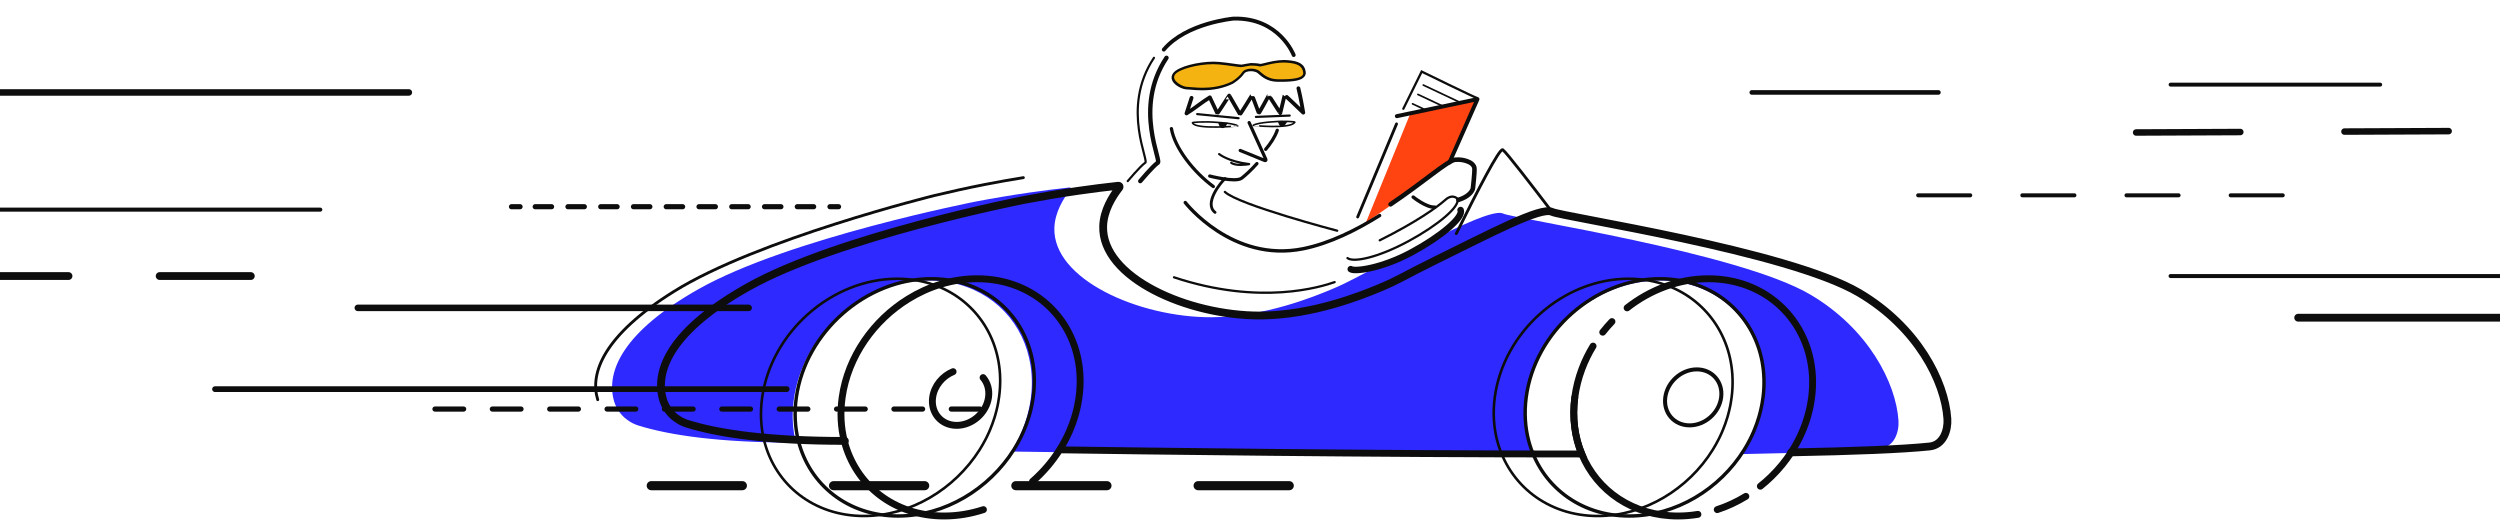 <svg width="1920" height="399" viewBox="0 0 1920 399" fill="none" xmlns="http://www.w3.org/2000/svg">
<g clip-path="url(#clip0_1520_13807)">
<path d="M1049 171L1083 87.5L1134 76L1113.5 124C1100 136 1065.1 159.778 1049 171Z" fill="#FF4412"/>
<path d="M893.805 38.099C911.043 17.548 947.295 14.287 947.295 14.287C982.551 13.3 993.562 42.272 993.562 42.272" stroke="#0D0D0D" stroke-width="3" stroke-miterlimit="10" stroke-linecap="round" stroke-linejoin="round"/>
<path d="M821.473 143.964C822.271 143.876 822.689 144.744 822.169 145.414C816.714 152.412 810.184 162.947 809.756 174.915C808.342 214.49 874.676 243.823 930.334 243.647C970.931 243.519 1009.52 227.608 1021.38 222.716C1037.08 216.239 1041.43 212.784 1063.86 201.786C1107.63 180.318 1145.99 159.885 1154.47 164.04C1162.4 167.922 1335.4 193.863 1390.23 226.162C1434.92 252.46 1456.15 294.149 1458.03 322.981C1458.61 331.939 1454.75 343.14 1444.39 344.211C1423.14 346.405 1385.65 347.851 1338.04 348.745C1343.18 340.858 1347.29 332.283 1350.11 323.245C1350.4 322.342 1350.67 321.434 1350.93 320.522C1350.93 320.518 1350.93 320.518 1350.93 320.518C1351.31 319.147 1351.67 317.768 1352 316.38C1352.22 315.455 1352.42 314.52 1352.61 313.586C1352.8 312.652 1352.98 311.718 1353.14 310.775C1353.39 309.36 1353.6 307.937 1353.78 306.509L1353.84 306.06C1353.87 305.818 1353.9 305.575 1353.93 305.333C1353.97 304.941 1354.02 304.549 1354.05 304.156C1354.09 303.799 1354.13 303.443 1354.16 303.086C1354.17 302.967 1354.19 302.861 1354.17 302.715C1354.15 302.425 1354.23 302.129 1354.27 301.83C1354.27 301.821 1354.27 301.817 1354.27 301.808C1354.3 301.424 1354.32 301.041 1354.34 300.658C1354.37 300.27 1354.39 299.882 1354.42 299.499C1354.43 299.146 1354.45 298.798 1354.46 298.45C1354.49 297.754 1354.51 297.062 1354.52 296.37C1354.52 296.366 1354.52 296.366 1354.52 296.361C1354.53 296.031 1354.53 295.7 1354.53 295.37C1354.54 294.713 1354.54 294.061 1354.53 293.409C1354.53 293.405 1354.53 293.405 1354.53 293.4C1354.52 293.092 1354.52 292.783 1354.51 292.475C1354.49 291.858 1354.47 291.25 1354.44 290.637C1354.44 290.637 1354.44 290.633 1354.44 290.629C1354.41 290.047 1354.38 289.47 1354.34 288.888V288.884C1351.92 252.359 1326.88 223.783 1291.28 216.97C1291.28 216.97 1291.27 216.97 1291.27 216.97C1290.39 216.799 1289.49 216.64 1288.59 216.499C1288.59 216.495 1288.59 216.495 1288.58 216.499C1287.95 216.393 1287.31 216.301 1286.67 216.217C1286.03 216.129 1285.39 216.05 1284.74 215.975C1283.72 215.856 1282.69 215.759 1281.66 215.679C1279.34 215.499 1277 215.406 1274.61 215.406C1224.47 215.406 1178.47 256.192 1171.88 306.509C1169.82 322.258 1171.87 337.077 1177.21 350.001C1016.46 350.067 836.107 347.657 776.651 346.789C778.329 344.132 779.894 341.4 781.33 338.606C781.687 337.914 782.04 337.214 782.379 336.513C782.881 335.477 783.371 334.433 783.838 333.38C784.098 332.803 784.349 332.225 784.591 331.644C785.935 328.489 787.12 325.263 788.134 321.976C788.315 321.394 788.491 320.808 788.658 320.218C789.341 317.856 789.941 315.468 790.447 313.049C790.606 312.291 790.756 311.528 790.897 310.766C791.161 309.338 791.39 307.906 791.589 306.465C791.716 305.544 791.831 304.623 791.928 303.707C791.959 303.447 791.985 303.191 792.007 302.936C792.047 302.561 792.082 302.191 792.113 301.821C792.183 301.068 792.236 300.314 792.285 299.569C792.316 299.137 792.338 298.71 792.355 298.283C792.404 297.256 792.439 296.229 792.452 295.211C792.465 294.255 792.47 293.308 792.452 292.36C792.435 291.149 792.391 289.946 792.316 288.751C792.285 288.209 792.249 287.667 792.205 287.13C789.663 253.725 768.001 227.237 736.539 218.499C736.032 218.358 735.525 218.222 735.01 218.09C735.005 218.085 735.005 218.085 735.001 218.09C733.943 217.817 732.877 217.561 731.802 217.332H731.797C730.938 217.142 730.07 216.97 729.198 216.812C728.907 216.759 728.612 216.706 728.321 216.658C727.708 216.552 727.091 216.455 726.479 216.362C726.148 216.314 725.818 216.265 725.479 216.221C724.492 216.085 723.496 215.966 722.491 215.864C722.152 215.829 721.821 215.798 721.482 215.768C718.732 215.521 715.93 215.397 713.079 215.406C662.444 215.569 616.155 256.787 609.545 307.571C608.06 318.989 608.739 329.903 611.277 339.941C552.133 339.941 514.502 334.27 490.58 326.898C480.881 323.911 473.641 316.503 471.209 306.655C465.86 285.028 478.268 254.804 536.728 221.897C605.919 182.9 749.401 154.791 749.401 154.791H749.414C762.572 152.275 776.285 149.948 790.522 147.891C801.128 146.357 811.457 145.057 821.473 143.964Z" fill="#2E29FF"/>
<path d="M915.965 94.52C913.947 93.533 927.823 93.625 927.823 93.625C927.823 93.625 947.405 94.123 950.652 96.701C950.824 96.837 918.379 99.622 915.965 94.52Z" stroke="#0D0D0D" stroke-width="1.26" stroke-miterlimit="10" stroke-linecap="round"/>
<path d="M951.212 90.788L919.441 87.624" stroke="#0D0D0D" stroke-width="1.68" stroke-miterlimit="10" stroke-linecap="round"/>
<path d="M964.528 89.792L990.469 88.76" stroke="#0D0D0D" stroke-width="1.68" stroke-miterlimit="10" stroke-linecap="round"/>
<path d="M994.214 94.101C996.281 93.114 983.789 93.207 983.789 93.207C983.789 93.207 966.057 93.705 962.475 96.283C962.285 96.419 990.733 99.204 994.214 94.101Z" stroke="#0D0D0D" stroke-width="1.26" stroke-miterlimit="10" stroke-linecap="round"/>
<path d="M959.324 94.163L972.217 122.532C972.416 122.968 971.909 123.488 971.464 123.307L952.494 115.561" stroke="#0D0D0D" stroke-width="2.5" stroke-miterlimit="10" stroke-linecap="round"/>
<path d="M936.292 118.328C936.292 118.328 943.175 124.092 959.333 126.004C959.382 126.008 959.377 126.079 959.329 126.088C957.619 126.365 948.771 127.639 945.559 125.004" stroke="#0D0D0D" stroke-width="1.68" stroke-miterlimit="10" stroke-linecap="round"/>
<path d="M929.074 135.2C929.074 135.2 933.74 136.425 939.085 137.271H939.09H939.094C944.783 138.183 951.238 138.664 953.653 136.804C955.878 135.094 960.518 131.04 965.308 125.634" stroke="#0D0D0D" stroke-width="2.52" stroke-miterlimit="10" stroke-linecap="round"/>
<path d="M972.041 114.675C975.69 110.365 979.113 105.302 980.933 100.05" stroke="#0D0D0D" stroke-width="2.52" stroke-miterlimit="10" stroke-linecap="round"/>
<path d="M997.171 67.79C998.81 74.03 1000.91 86.513 1000.91 86.513C996.298 82.005 986.639 72.902 986.6 73.056L983.282 86.839C983.313 87.24 974.442 73.122 974.434 73.29C974.434 73.29 966.943 87.227 966.753 86.831C966.753 86.831 961.65 73.025 961.567 73.175C961.567 73.175 952.494 88.055 952.309 87.73L944.033 73.404C943.937 73.246 935.15 87.306 934.903 86.98L929.166 74.757C923.266 78.317 917.137 83.543 911.236 87.104C912.527 83.12 913.823 79.137 915.114 75.149" stroke="#0D0D0D" stroke-width="2.939" stroke-miterlimit="10" stroke-linecap="round" stroke-linejoin="round"/>
<path d="M875.725 139.091C875.725 139.091 884.802 128.255 888.922 125.153C893.28 124.995 869.851 83.455 895.867 44.396" stroke="#0D0D0D" stroke-width="3.359" stroke-miterlimit="10" stroke-linecap="round" stroke-linejoin="round"/>
<path d="M866.097 139.091C866.097 139.091 875.179 128.255 879.295 125.153C883.652 124.995 860.232 83.455 886.252 44.396" stroke="#0D0D0D" stroke-width="1.68" stroke-miterlimit="10" stroke-linecap="round" stroke-linejoin="round"/>
<path d="M923.469 68.376C919.939 68.376 916.934 68.103 914.744 67.905C913.506 67.79 912.532 67.702 911.897 67.702H911.673C908.557 67.702 902.578 64.772 901.097 61.167C900.454 59.608 900.679 58.043 901.745 56.651C905.385 51.888 920.653 48.323 931.872 48.323C933.458 48.323 934.983 48.393 936.397 48.525C940.464 48.913 944.302 49.455 947.387 49.896C950.163 50.288 952.353 50.601 953.349 50.601C953.552 50.601 953.626 50.588 953.631 50.588C954.97 50.27 960.315 49.433 960.54 49.398L960.624 49.385H960.708C961.245 49.394 965.991 49.482 967.661 50.059C967.67 50.059 967.705 50.063 967.767 50.063C968.423 50.063 969.922 49.693 971.658 49.266C975.222 48.389 980.603 47.062 986.005 47.062C986.631 47.062 987.256 47.08 987.856 47.115C997.215 47.671 1001.14 50.024 1001.84 55.514C1001.98 56.616 1001.65 57.651 1000.88 58.51C998.797 60.828 993.571 61.859 983.934 61.859C982.951 61.859 981.978 61.85 981.03 61.833C973.887 61.709 969.882 58.22 967.489 56.135C966.78 55.519 966.172 54.985 965.744 54.783C964.268 54.078 962.549 53.703 960.769 53.703C958.134 53.703 955.715 54.58 954.887 55.831C952.009 60.185 946.664 63.349 946.44 63.481L946.395 63.507L946.351 63.529C939.618 66.746 931.92 68.376 923.469 68.376Z" fill="#F4B311"/>
<path d="M985.873 48.045C986.472 48.045 987.067 48.062 987.666 48.098C996.92 48.644 1000.24 50.913 1000.86 55.769C1001.42 60.118 992.452 60.881 984.062 60.881C983.088 60.881 982.119 60.872 981.176 60.854C972.116 60.696 968.384 54.906 966.255 53.888C964.577 53.086 962.691 52.72 960.897 52.72C957.905 52.72 955.169 53.729 954.085 55.373C951.331 59.546 946.025 62.652 946.025 62.652C937.975 66.499 929.938 67.394 923.601 67.394C918.097 67.394 913.872 66.719 912.03 66.719C911.981 66.719 911.937 66.719 911.889 66.719C911.862 66.719 911.831 66.719 911.801 66.719C908.007 66.719 899.048 61.674 902.49 57.171C905.561 53.148 919.86 49.301 931.731 49.301C933.26 49.301 934.749 49.367 936.168 49.499C943.976 50.244 951.009 51.574 953.212 51.574C953.433 51.574 953.605 51.561 953.724 51.535C955.041 51.222 960.558 50.363 960.558 50.363C960.558 50.363 965.652 50.442 967.229 50.988C967.331 51.024 967.467 51.041 967.635 51.041C969.882 51.046 977.805 48.045 985.873 48.045ZM986.137 46.084C980.616 46.084 975.157 47.428 971.548 48.318C970.058 48.684 968.525 49.063 967.948 49.085C966.092 48.516 961.73 48.419 960.853 48.406L960.686 48.402L960.514 48.428C959.95 48.516 955.045 49.283 953.591 49.618C953.569 49.618 953.534 49.622 953.477 49.622C952.551 49.622 950.278 49.301 947.651 48.931C944.558 48.494 940.707 47.948 936.618 47.556C935.172 47.419 933.621 47.349 932 47.349C920.503 47.349 904.944 50.953 900.987 56.131C899.696 57.818 899.41 59.779 900.176 61.643C901.829 65.662 908.209 68.685 911.536 68.685C911.58 68.685 911.62 68.685 911.664 68.685H911.761C912.351 68.685 913.356 68.777 914.519 68.883C916.731 69.086 919.759 69.359 923.332 69.359C931.938 69.359 939.79 67.693 946.669 64.402L946.757 64.362L946.841 64.313C947.079 64.177 952.653 60.872 955.68 56.294C956.196 55.514 958.104 54.685 960.628 54.685C962.268 54.685 963.854 55.029 965.216 55.681C965.542 55.835 966.167 56.386 966.775 56.915C969.256 59.074 973.403 62.688 980.872 62.82C981.92 62.837 982.877 62.846 983.789 62.846C993.893 62.846 999.207 61.731 1001.56 59.114C1002.56 58.008 1002.99 56.677 1002.81 55.271C1002.41 52.231 1001.06 50.05 998.665 48.609C996.36 47.221 992.981 46.441 988.032 46.146C987.428 46.102 986.785 46.084 986.137 46.084Z" fill="#0D0D0D"/>
<path d="M940.703 147.388C951.252 157.338 1026.95 177.193 1026.95 177.193" stroke="#0D0D0D" stroke-width="1.763" stroke-miterlimit="10" stroke-linecap="round"/>
<path d="M899.652 98.79C902.15 113.578 916.696 132.138 931.837 143.255" stroke="#0D0D0D" stroke-width="2.52" stroke-miterlimit="10" stroke-linecap="round"/>
<path d="M940.848 137.165C937.472 140.056 924.39 156.351 933.15 163.102" stroke="#0D0D0D" stroke-width="2.203" stroke-miterlimit="10" stroke-linecap="round"/>
<path d="M901.64 212.974C968.115 235.055 1014.7 220.222 1024.98 216.671" stroke="#0D0D0D" stroke-width="1.763" stroke-miterlimit="10" stroke-linecap="round"/>
<path d="M1067.97 156.906C1092.94 140.14 1111.81 123.32 1117.52 122.677C1121.49 122.232 1124.96 123.263 1124.96 123.263C1127.19 123.933 1130.48 124.911 1131.99 127.854C1132.46 128.767 1132.64 129.635 1131.91 137.721C1131.29 144.511 1131.19 145.04 1130.84 145.771C1130.27 146.978 1128.06 151.024 1120.13 153.487" stroke="#0D0D0D" stroke-width="3.525" stroke-miterlimit="10" stroke-linecap="round"/>
<path d="M910.29 155.567C910.29 155.567 946.321 202.108 1000.89 191.025C1021.35 186.87 1041.63 176.691 1059.53 165.53" stroke="#0D0D0D" stroke-width="2.644" stroke-miterlimit="10" stroke-linecap="round"/>
<path d="M792.963 369.769C801.014 362.723 808.069 354.518 813.779 345.467C815.458 342.81 817.018 340.078 818.455 337.284C818.811 336.592 819.16 335.892 819.499 335.191C820.001 334.156 820.49 333.111 820.957 332.058C821.217 331.481 821.469 330.904 821.711 330.322C823.05 327.167 824.236 323.942 825.245 320.654C825.426 320.073 825.597 319.487 825.769 318.896C826.452 316.534 827.047 314.146 827.549 311.727C827.708 310.969 827.854 310.207 827.995 309.444C828.259 308.017 828.484 306.585 828.682 305.144C828.81 304.223 828.92 303.302 829.017 302.385C829.048 302.125 829.074 301.87 829.096 301.614C829.136 301.24 829.171 300.869 829.202 300.499C829.272 299.746 829.325 298.992 829.369 298.248C829.396 297.816 829.422 297.388 829.44 296.961C829.488 295.934 829.524 294.908 829.537 293.89C829.55 292.933 829.55 291.986 829.532 291.039C829.515 289.827 829.471 288.624 829.396 287.43C827.325 252.813 804.759 225.242 772.041 216.768C772.037 216.764 772.037 216.764 772.033 216.768C770.975 216.495 769.909 216.244 768.834 216.01H768.829C767.97 215.825 767.102 215.653 766.225 215.49C765.934 215.437 765.639 215.384 765.348 215.336C764.736 215.23 764.119 215.133 763.506 215.041C763.176 214.992 762.845 214.944 762.506 214.9C761.519 214.763 760.523 214.644 759.518 214.543C759.179 214.507 758.849 214.477 758.509 214.446C755.857 214.208 753.155 214.084 750.406 214.084C731.604 214.084 713.334 219.822 697.462 229.644C671.002 246.014 651.208 273.739 646.779 305.188C645.118 316.988 645.77 328.269 648.392 338.619H648.397C656.967 372.39 686.539 396.287 725.051 396.287C735.389 396.287 745.568 394.564 755.271 391.391M755.011 289.986C758.351 293.876 760.007 299.252 759.183 305.188C757.535 317.059 746.59 326.682 734.732 326.682C722.874 326.682 714.608 317.059 716.265 305.188C717.498 296.34 723.901 288.734 731.982 285.438" stroke="#0D0D0D" stroke-width="5.288" stroke-miterlimit="10" stroke-linecap="round" stroke-linejoin="round"/>
<path d="M793.814 302.385C793.845 302.125 793.871 301.87 793.893 301.614C793.933 301.24 793.968 300.869 793.999 300.499C794.07 299.746 794.122 298.992 794.171 298.248C794.202 297.816 794.224 297.388 794.241 296.961C794.29 295.934 794.325 294.908 794.338 293.89C794.352 292.933 794.356 291.986 794.338 291.039C794.321 289.827 794.277 288.624 794.202 287.43C792.153 252.813 769.605 225.242 736.896 216.768C736.892 216.764 736.891 216.764 736.887 216.768C735.83 216.495 734.763 216.244 733.692 216.01H733.688C732.829 215.825 731.961 215.653 731.088 215.49C730.797 215.437 730.502 215.384 730.211 215.336C729.599 215.23 728.982 215.133 728.369 215.041C728.039 214.992 727.708 214.944 727.369 214.9C726.382 214.763 725.386 214.644 724.382 214.543C724.042 214.507 723.712 214.477 723.372 214.446C720.72 214.208 718.019 214.084 715.269 214.084C665.128 214.084 618.702 254.871 611.581 305.188C609.911 316.988 610.554 328.269 613.172 338.619H613.176C621.725 372.39 651.279 396.287 689.791 396.287C725.642 396.287 759.532 375.576 778.554 345.467C780.233 342.81 781.798 340.078 783.234 337.284C783.591 336.592 783.944 335.892 784.278 335.191C784.781 334.156 785.27 333.111 785.737 332.058C785.997 331.481 786.248 330.904 786.49 330.322C787.834 327.167 789.02 323.942 790.029 320.654C790.209 320.073 790.386 319.487 790.553 318.896C791.236 316.534 791.835 314.146 792.338 311.727C792.496 310.969 792.646 310.207 792.783 309.444C793.047 308.017 793.276 306.585 793.475 305.144C793.607 304.223 793.721 303.302 793.814 302.385Z" stroke="#0D0D0D" stroke-width="2.644" stroke-miterlimit="10" stroke-linecap="round"/>
<path d="M767.586 302.385C767.617 302.125 767.644 301.87 767.666 301.614C767.705 301.24 767.741 300.869 767.771 300.499C767.842 299.746 767.895 298.992 767.943 298.248C767.974 297.816 767.996 297.388 768.018 296.961C768.067 295.934 768.106 294.908 768.12 293.89C768.133 292.933 768.137 291.986 768.12 291.039C768.102 289.827 768.058 288.624 767.987 287.43C765.956 252.813 743.421 225.242 710.712 216.768C710.708 216.764 710.708 216.764 710.704 216.768C709.65 216.495 708.58 216.244 707.509 216.01H707.504C706.645 215.825 705.777 215.653 704.905 215.49C704.614 215.437 704.319 215.384 704.028 215.336C703.415 215.23 702.798 215.133 702.186 215.041C701.855 214.992 701.525 214.944 701.186 214.9C700.199 214.763 699.203 214.644 698.198 214.543C697.859 214.507 697.528 214.477 697.189 214.446C694.536 214.208 691.835 214.084 689.086 214.084C638.945 214.084 592.501 254.871 585.353 305.188C583.679 316.988 584.313 328.269 586.927 338.619H586.931C595.462 372.39 625.007 396.287 663.519 396.287C699.37 396.287 733.273 375.576 752.309 345.467C753.988 342.81 755.552 340.078 756.993 337.284C757.35 336.592 757.703 335.892 758.042 335.191C758.549 334.156 759.033 333.111 759.501 332.058C759.76 331.481 760.012 330.904 760.254 330.322C761.598 327.167 762.783 323.942 763.801 320.654C763.982 320.073 764.158 319.487 764.326 318.896C765.009 316.534 765.608 314.146 766.115 311.727C766.273 310.969 766.423 310.207 766.564 309.444C766.828 308.017 767.058 306.585 767.256 305.144C767.375 304.223 767.489 303.302 767.586 302.385Z" stroke="#0D0D0D" stroke-width="2" stroke-miterlimit="10" stroke-linecap="round" stroke-linejoin="round"/>
<path d="M1330.19 302.385C1330.22 302.125 1330.25 301.87 1330.26 301.614C1330.3 301.24 1330.33 300.869 1330.36 300.499C1330.42 299.746 1330.47 298.992 1330.51 298.248C1330.53 297.816 1330.55 297.388 1330.56 296.961C1330.6 295.934 1330.63 294.908 1330.63 293.89C1330.63 292.933 1330.63 291.986 1330.6 291.039C1330.57 289.827 1330.51 288.624 1330.43 287.43C1328.03 252.813 1305.2 225.242 1272.41 216.768C1272.41 216.764 1272.41 216.764 1272.4 216.768C1271.35 216.495 1270.27 216.244 1269.2 216.01H1269.19C1268.33 215.825 1267.46 215.653 1266.59 215.49C1266.3 215.437 1266 215.384 1265.7 215.336C1265.09 215.23 1264.48 215.133 1263.86 215.041C1263.53 214.992 1263.19 214.944 1262.86 214.9C1261.87 214.763 1260.87 214.644 1259.87 214.543C1259.53 214.507 1259.19 214.477 1258.86 214.446C1256.2 214.208 1253.5 214.084 1250.75 214.084C1200.61 214.084 1154.59 254.871 1147.98 305.188C1146.43 316.988 1147.18 328.269 1149.9 338.619H1149.91C1158.8 372.39 1188.59 396.287 1227.1 396.287C1262.96 396.287 1296.64 375.576 1315.36 345.467C1317.01 342.81 1318.54 340.078 1319.95 337.284C1320.3 336.592 1320.64 335.892 1320.98 335.191C1321.47 334.156 1321.95 333.111 1322.41 332.058C1322.66 331.481 1322.9 330.904 1323.14 330.322C1324.45 327.167 1325.61 323.942 1326.58 320.654C1326.76 320.073 1326.93 319.487 1327.09 318.896C1327.75 316.534 1328.32 314.146 1328.81 311.727C1328.95 310.969 1329.1 310.207 1329.23 309.444C1329.47 308.017 1329.69 306.585 1329.88 305.144C1330 304.223 1330.11 303.302 1330.19 302.385Z" stroke="#0D0D0D" stroke-width="2" stroke-miterlimit="10" stroke-linecap="round" stroke-linejoin="round"/>
<path d="M1354.32 302.385C1354.35 302.125 1354.38 301.87 1354.39 301.614C1354.43 301.24 1354.46 300.869 1354.49 300.499C1354.55 299.746 1354.6 298.992 1354.63 298.248C1354.65 297.816 1354.67 297.388 1354.69 296.961C1354.73 295.934 1354.75 294.908 1354.75 293.89C1354.76 292.933 1354.75 291.986 1354.72 291.039C1354.69 289.827 1354.64 288.624 1354.55 287.43C1352.14 252.813 1329.3 225.242 1296.5 216.768C1296.5 216.764 1296.5 216.764 1296.49 216.768C1295.43 216.495 1294.36 216.244 1293.29 216.01H1293.28C1292.42 215.825 1291.55 215.653 1290.68 215.49C1290.38 215.437 1290.09 215.384 1289.79 215.336C1289.18 215.23 1288.57 215.133 1287.95 215.041C1287.62 214.992 1287.28 214.944 1286.95 214.9C1285.96 214.763 1284.96 214.644 1283.96 214.543C1283.62 214.507 1283.28 214.477 1282.95 214.446C1280.29 214.208 1277.59 214.084 1274.84 214.084C1224.7 214.084 1178.7 254.871 1172.11 305.188C1170.56 316.988 1171.32 328.269 1174.05 338.619H1174.05C1182.95 372.39 1212.76 396.287 1251.27 396.287C1287.12 396.287 1320.8 375.576 1339.5 345.467C1341.16 342.81 1342.69 340.078 1344.1 337.284C1344.44 336.592 1344.79 335.892 1345.12 335.191C1345.61 334.156 1346.09 333.111 1346.55 332.058C1346.8 331.481 1347.04 330.904 1347.28 330.322C1348.59 327.167 1349.74 323.942 1350.72 320.654C1350.89 320.073 1351.06 319.487 1351.22 318.896C1351.88 316.534 1352.45 314.146 1352.93 311.727C1353.08 310.969 1353.23 310.207 1353.36 309.444C1353.6 308.017 1353.82 306.585 1354.01 305.144C1354.13 304.223 1354.23 303.302 1354.32 302.385Z" stroke="#0D0D0D" stroke-width="2.644" stroke-miterlimit="10" stroke-linecap="round"/>
<path d="M1249.62 236.438C1267.37 222.514 1289.3 214.084 1312.1 214.084C1314.48 214.084 1316.83 214.177 1319.14 214.358C1320.18 214.437 1321.2 214.534 1322.23 214.653C1322.87 214.728 1323.52 214.807 1324.16 214.895C1324.8 214.983 1325.43 215.076 1326.07 215.177C1326.07 215.173 1326.08 215.173 1326.08 215.177C1326.98 215.318 1327.87 215.477 1328.76 215.649C1328.76 215.649 1328.76 215.649 1328.76 215.649C1364.28 222.514 1389.37 251.156 1391.87 287.562V287.566C1391.91 288.144 1391.95 288.725 1391.98 289.307C1391.98 289.311 1391.98 289.316 1391.98 289.316C1392 289.928 1392.03 290.541 1392.05 291.153C1392.05 291.462 1392.06 291.77 1392.06 292.079C1392.06 292.083 1392.06 292.083 1392.06 292.087C1392.08 292.74 1392.08 293.392 1392.07 294.048C1392.07 294.379 1392.07 294.709 1392.06 295.04C1392.06 295.044 1392.06 295.044 1392.06 295.049C1392.05 295.74 1392.03 296.432 1392 297.128C1391.99 297.476 1391.97 297.825 1391.95 298.177C1391.94 298.56 1391.91 298.948 1391.89 299.336C1391.87 299.719 1391.84 300.103 1391.81 300.486C1391.81 300.499 1391.81 300.513 1391.8 300.53C1391.78 300.874 1391.75 301.222 1391.72 301.57C1391.72 301.636 1391.71 301.698 1391.7 301.764C1391.67 302.121 1391.63 302.478 1391.6 302.835C1391.56 303.227 1391.51 303.619 1391.47 304.011C1391.42 304.403 1391.38 304.796 1391.33 305.188C1391.15 306.615 1390.94 308.039 1390.69 309.453C1390.53 310.396 1390.35 311.33 1390.16 312.264C1389.97 313.199 1389.77 314.133 1389.55 315.058C1389.22 316.446 1388.86 317.825 1388.48 319.196C1388.48 319.196 1388.48 319.196 1388.48 319.2C1388.23 320.112 1387.96 321.02 1387.67 321.923C1384.85 330.961 1380.75 339.536 1375.61 347.424C1373.5 350.667 1371.22 353.795 1368.78 356.792C1366.11 360.061 1363.25 363.177 1360.24 366.116M1351.95 373.417C1354.83 371.126 1357.6 368.689 1360.24 366.116M1340.83 381.195C1337.32 383.34 1333.69 385.284 1329.95 387.007C1326.34 388.677 1322.62 390.144 1318.84 391.387M1304 395.026C1298.96 395.855 1293.83 396.287 1288.66 396.287C1254.1 396.287 1226.53 377.039 1214.79 348.679C1209.45 335.755 1207.38 320.936 1209.44 305.188C1210.43 297.631 1212.3 290.29 1214.95 283.266C1217.24 277.18 1220.11 271.337 1223.48 265.803M1237.98 246.979C1235.49 249.578 1233.12 252.297 1230.9 255.131" stroke="#0D0D0D" stroke-width="5.288" stroke-miterlimit="10" stroke-linecap="round" stroke-linejoin="round"/>
<path d="M1209.44 305.187C1207.39 320.935 1209.45 335.754 1214.79 348.678C1054.05 348.744 873.703 346.334 814.242 345.466" stroke="#0D0D0D" stroke-width="5.288" stroke-miterlimit="10" stroke-linecap="round"/>
<path d="M648.855 338.619C589.716 338.619 552.076 332.948 528.149 325.576C518.446 322.588 511.206 315.181 508.765 305.333C503.403 283.706 515.789 253.482 574.223 220.575C643.387 181.578 786.843 153.469 786.843 153.469H786.856C800.009 150.953 813.722 148.626 827.959 146.569C838.579 145.035 848.908 143.735 858.923 142.642C859.721 142.554 860.14 143.422 859.62 144.092C854.169 151.09 847.647 161.625 847.229 173.593C845.845 213.168 912.193 242.501 967.851 242.325C1008.44 242.197 1047.03 226.286 1058.87 221.394C1074.57 214.917 1078.92 211.462 1101.34 200.464C1145.1 178.996 1183.45 158.563 1191.93 162.718C1199.86 166.6 1372.88 192.541 1427.73 224.84C1472.44 251.138 1493.69 292.827 1495.59 321.659C1496.18 330.617 1492.33 341.818 1481.97 342.889C1460.72 345.083 1423.23 346.529 1375.62 347.423" stroke="#0D0D0D" stroke-width="6" stroke-miterlimit="10" stroke-linecap="round"/>
<path d="M1118.43 179.414C1135.38 145.119 1151.45 114.133 1154.04 114.983C1154.09 114.997 1154.12 115.014 1154.14 115.032C1156.87 116.913 1177.09 143.224 1191.93 162.723" stroke="#0D0D0D" stroke-width="2.203" stroke-miterlimit="10" stroke-linecap="round"/>
<path d="M1321.85 305.186C1320.33 317.057 1309.47 326.681 1297.62 326.681C1285.77 326.681 1277.39 317.057 1278.93 305.186C1280.46 293.315 1291.31 283.687 1303.15 283.687C1314.99 283.687 1323.37 293.315 1321.85 305.186Z" stroke="#0D0D0D" stroke-width="3.085" stroke-miterlimit="10" stroke-linecap="round" stroke-linejoin="round"/>
<path d="M604.143 298.863H165.15" stroke="#0D0D0D" stroke-width="4.406" stroke-miterlimit="10" stroke-linecap="round"/>
<path d="M574.959 236.438H274.8" stroke="#0D0D0D" stroke-width="5" stroke-miterlimit="10" stroke-linecap="round"/>
<path d="M643.999 158.753H637.42" stroke="#0D0D0D" stroke-width="3.966" stroke-miterlimit="10" stroke-linecap="round"/>
<path d="M624.893 158.753H405.667" stroke="#0D0D0D" stroke-width="3.966" stroke-miterlimit="10" stroke-linecap="round" stroke-dasharray="12.58 12.58"/>
<path d="M399.406 158.753H392.823" stroke="#0D0D0D" stroke-width="3.966" stroke-miterlimit="10" stroke-linecap="round"/>
<path d="M1085.34 151.363C1085.34 151.363 1095.51 159.568 1101.96 159.092" stroke="#0D0D0D" stroke-width="2.644" stroke-miterlimit="10" stroke-linecap="round"/>
<path d="M941.645 95.106C941.645 95.106 940.209 97.582 938.847 97.582C937.485 97.582 936.723 95.106 936.723 95.106H941.645Z" fill="#0D0D0D" stroke="#0D0D0D" stroke-width="1.68" stroke-miterlimit="10" stroke-linecap="round"/>
<path d="M987.376 93.969C987.376 93.969 985.939 96.445 984.578 96.445C983.216 96.445 982.449 93.969 982.449 93.969H987.376Z" fill="#0D0D0D" stroke="#0D0D0D" stroke-width="1.68" stroke-miterlimit="10" stroke-linecap="round"/>
<path d="M459.051 306.959C452.86 286.843 463.228 257.761 517.507 223.88C581.749 183.733 717.56 150.182 717.56 150.182H717.573C730.026 147.164 743.025 144.295 756.535 141.655C766.612 139.686 776.425 137.954 785.948 136.429" stroke="#0D0D0D" stroke-width="2.203" stroke-miterlimit="10" stroke-linecap="round"/>
<path d="M1121.73 161.304C1124.14 166.755 1107.23 181.331 1083.93 193.868C1060.63 206.404 1040.23 208.757 1037.38 206.699" stroke="#0D0D0D" stroke-width="5" stroke-miterlimit="10" stroke-linecap="round"/>
<path d="M1119.22 152.812C1121.63 158.263 1104.72 172.84 1081.42 185.376C1058.12 197.912 1039.39 201.786 1034.87 198.208" stroke="#0D0D0D" stroke-width="1.763" stroke-miterlimit="10" stroke-linecap="round"/>
<path d="M1120.13 153.491C1120.13 153.491 1116.35 147.891 1110.03 153.491C1103.72 159.092 1087.64 170.606 1059.64 184.557" stroke="#0D0D0D" stroke-width="1.763" stroke-miterlimit="10" stroke-linecap="round"/>
<path d="M334.054 314.153H761.646" stroke="#0D0D0D" stroke-width="3.966" stroke-miterlimit="10" stroke-linecap="round" stroke-dasharray="22.03 22.03"/>
<path d="M1077.76 83.53L1091.85 54.976C1091.85 54.976 1133.83 75.506 1134.31 75.237C1134.34 75.224 1134.37 75.246 1134.36 75.277" stroke="#0D0D0D" stroke-width="1.763" stroke-miterlimit="10" stroke-linecap="round"/>
<path d="M1072.8 89.205L1095.3 84.464L1108.7 81.635L1122.11 78.811L1134.68 76.158L1131.54 83.266L1128.2 90.836L1124.85 98.41L1113.2 124.765" stroke="#0D0D0D" stroke-width="3.085" stroke-miterlimit="10" stroke-linecap="round" stroke-linejoin="round"/>
<path d="M1042.69 166.622L1072.54 95.163" stroke="#0D0D0D" stroke-width="2.203" stroke-miterlimit="10" stroke-linecap="round" stroke-linejoin="round"/>
<path d="M1121.67 78.811L1093.1 65.323" stroke="#0D0D0D" stroke-width="1.322" stroke-miterlimit="10" stroke-linecap="round" stroke-linejoin="round"/>
<path d="M1108.27 81.635L1088.98 72.531" stroke="#0D0D0D" stroke-width="1.322" stroke-miterlimit="10" stroke-linecap="round" stroke-linejoin="round"/>
<path d="M1094.86 84.464L1084.86 79.74" stroke="#0D0D0D" stroke-width="1.322" stroke-miterlimit="10" stroke-linecap="round" stroke-linejoin="round"/>
<path d="M1488.7 70.985H1345.36" stroke="#0D0D0D" stroke-width="3.525" stroke-miterlimit="10" stroke-linecap="round"/>
<path d="M1753.15 150L1458.15 150" stroke="#0D0D0D" stroke-width="3.085" stroke-miterlimit="10" stroke-linecap="round" stroke-dasharray="40 40"/>
<path d="M990.15 373L452.15 373" stroke="#0D0D0D" stroke-width="7" stroke-miterlimit="10" stroke-linecap="round" stroke-dasharray="70 70"/>
</g>
<path d="M1962 212L1667 212" stroke="#0D0D0D" stroke-width="3.085" stroke-miterlimit="10" stroke-linecap="round"/>
<path d="M2060 244L1765 244" stroke="#0D0D0D" stroke-width="6" stroke-miterlimit="10" stroke-linecap="round"/>
<path d="M2040.55 100L1635 101.776" stroke="#0D0D0D" stroke-width="5" stroke-miterlimit="10" stroke-linecap="round" stroke-dasharray="80 80"/>
<path d="M1828 65H1667" stroke="#0D0D0D" stroke-width="3" stroke-miterlimit="10" stroke-linecap="round"/>
<path d="M246 161H-119" stroke="#0D0D0D" stroke-width="3.085" stroke-miterlimit="10" stroke-linecap="round"/>
<path d="M192.62 212H-22" stroke="#0D0D0D" stroke-width="6" stroke-miterlimit="10" stroke-linecap="round" stroke-dasharray="70 70"/>
<path d="M314 71H-153" stroke="#0D0D0D" stroke-width="5" stroke-miterlimit="10" stroke-linecap="round"/>
<defs>
<clipPath id="clip0_1520_13807">
<rect width="1624.15" height="385.93" fill="white" transform="translate(131 13)"/>
</clipPath>
</defs>
</svg>
